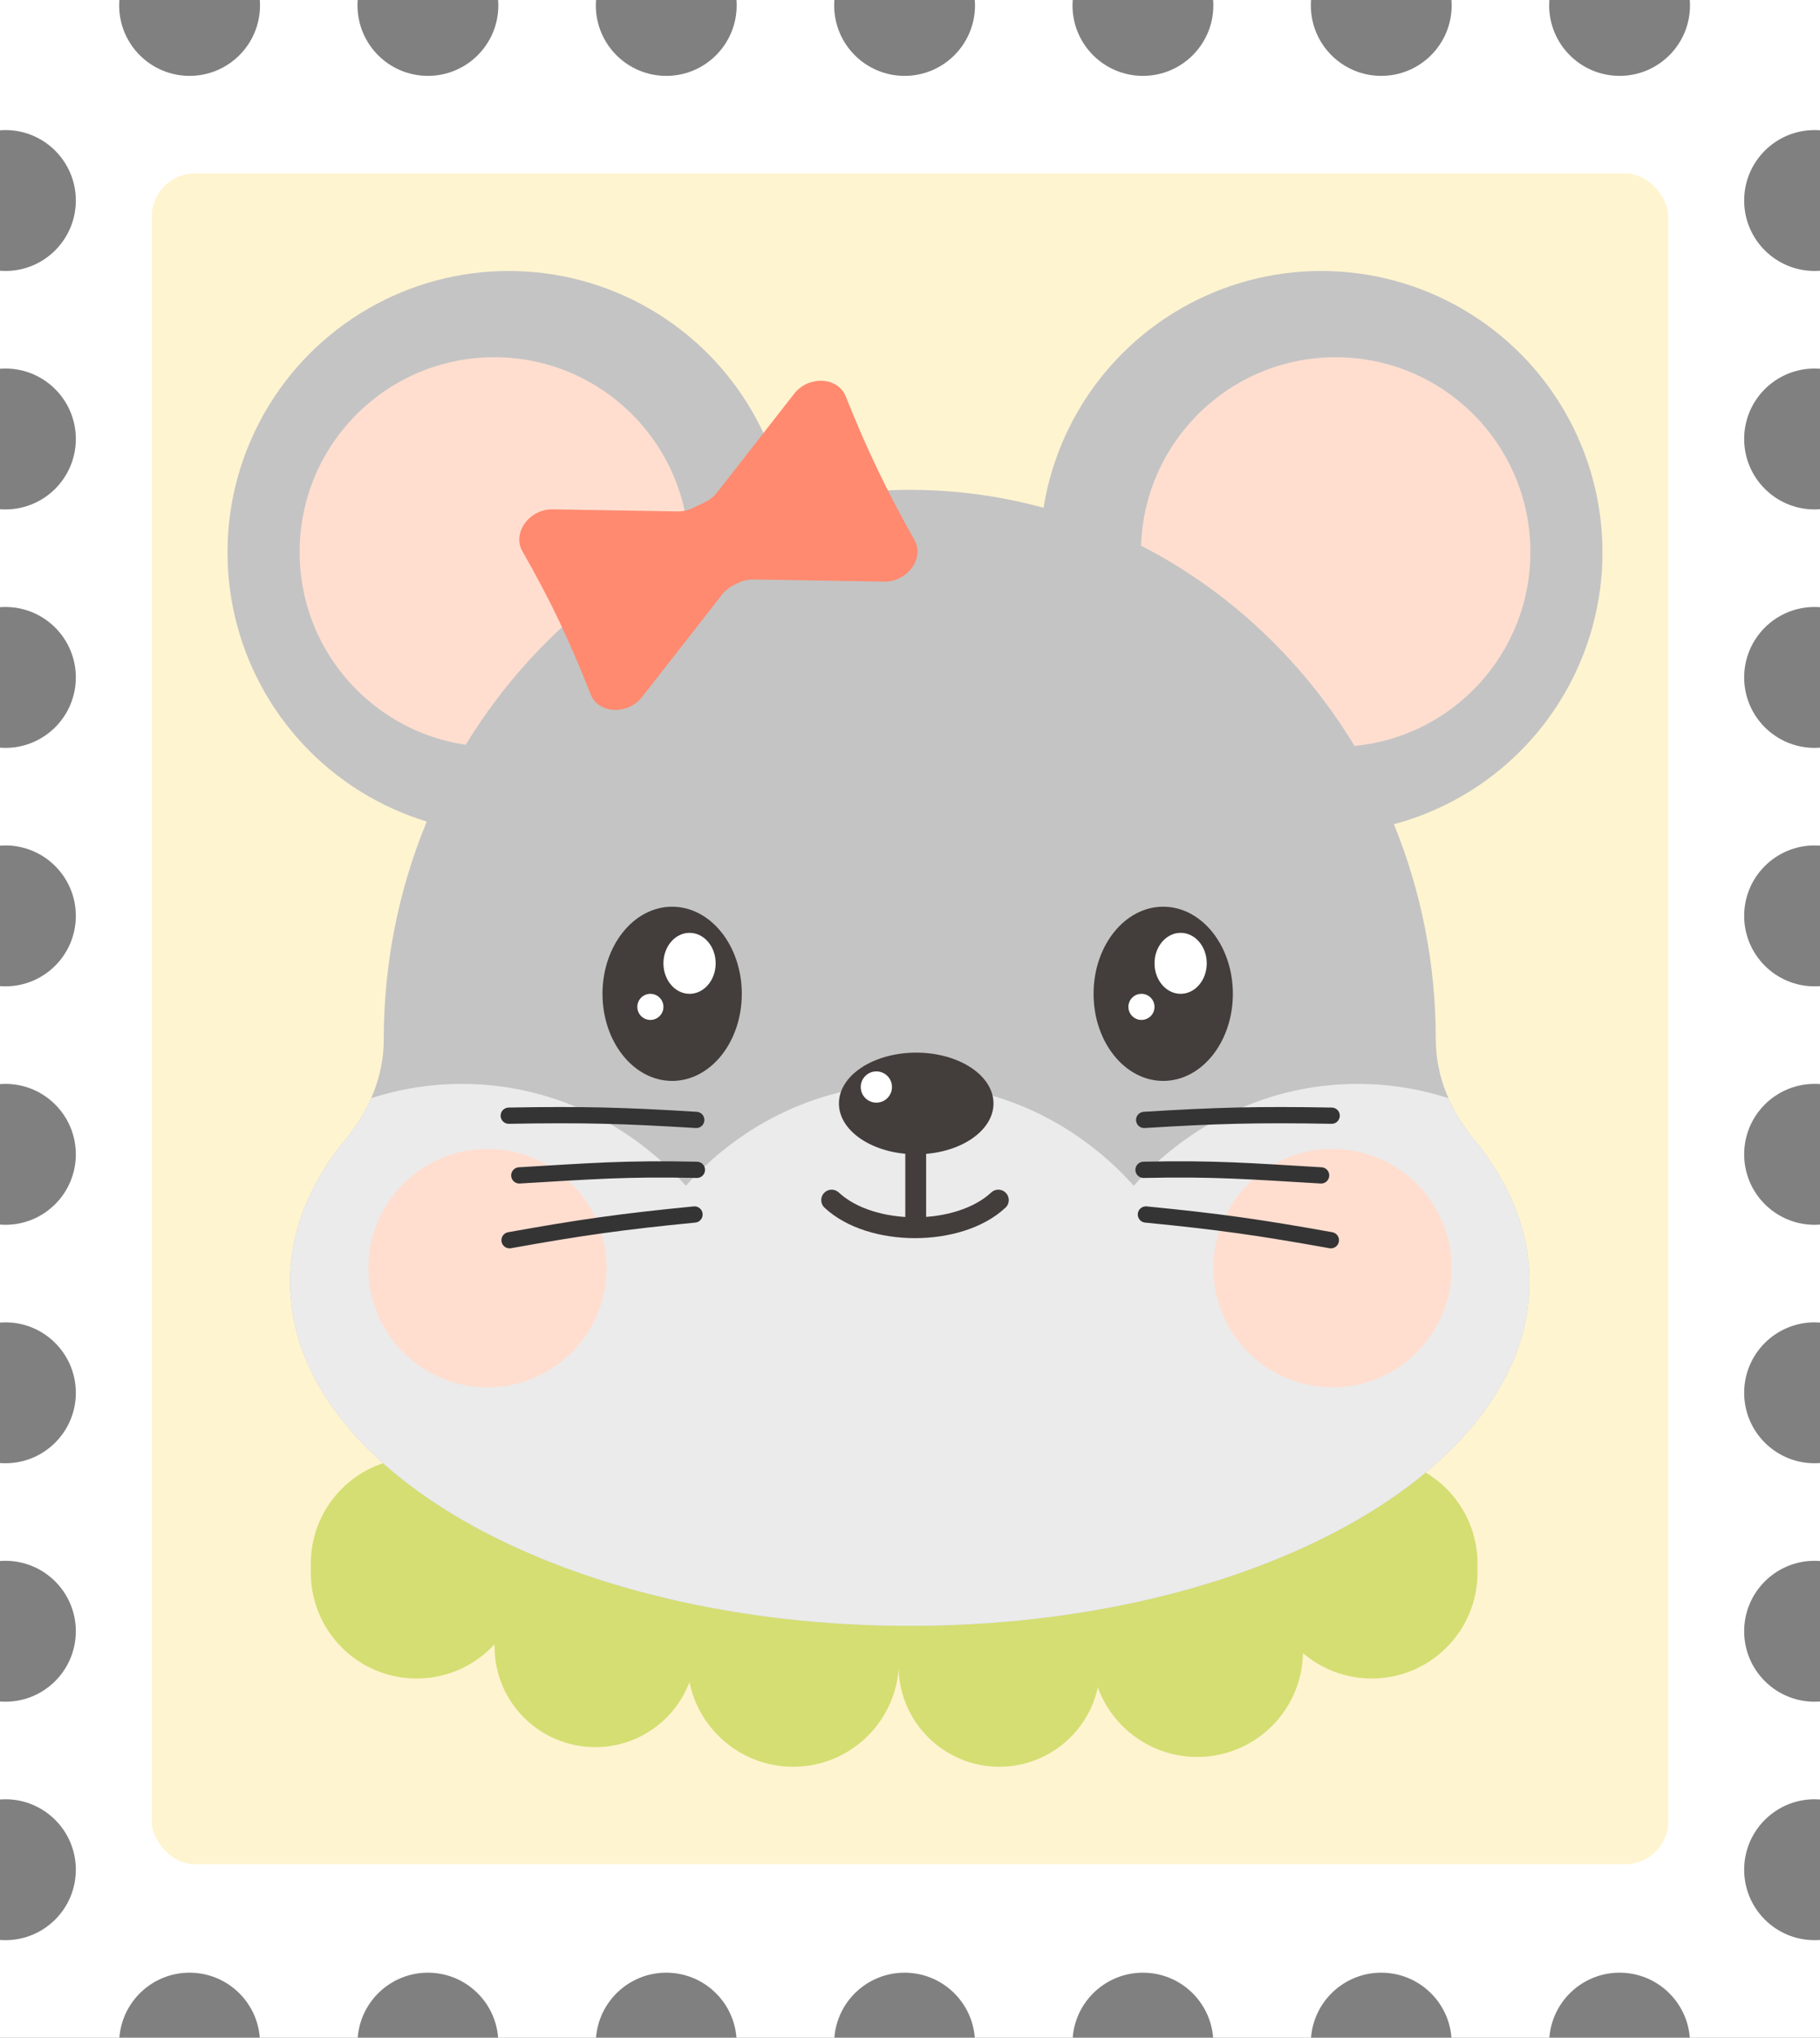 <svg width="168" height="188" viewBox="0 0 168 188" fill="none" xmlns="http://www.w3.org/2000/svg">
<rect x="0" y="0" width="168" height="188" fill="#808080" stroke="none"/>
<path d="M17.5 7C21.09 7 24 4.09 24 0.5C24 0.332 23.994 0.165 23.981 0H33.019C33.006 0.165 33 0.332 33 0.5C33 4.09 35.91 7 39.5 7C43.09 7 46 4.09 46 0.5C46 0.332 45.994 0.165 45.981 0H55.019C55.006 0.165 55 0.332 55 0.5C55 4.09 57.91 7 61.5 7C65.09 7 68 4.09 68 0.5C68 0.332 67.994 0.165 67.981 0H77.019C77.006 0.165 77 0.332 77 0.5C77 4.09 79.91 7 83.5 7C87.09 7 90 4.09 90 0.5C90 0.332 89.994 0.165 89.981 0H99.019C99.006 0.165 99 0.332 99 0.5C99 4.09 101.91 7 105.5 7C109.09 7 112 4.09 112 0.5C112 0.332 111.994 0.165 111.981 0H121.019C121.006 0.165 121 0.332 121 0.5C121 4.09 123.91 7 127.5 7C131.09 7 134 4.09 134 0.5C134 0.332 133.994 0.165 133.981 0H143.019C143.006 0.165 143 0.332 143 0.5C143 4.09 145.91 7 149.5 7C153.09 7 156 4.09 156 0.5C156 0.332 155.994 0.165 155.981 0H168V12.019C167.835 12.006 167.668 12 167.5 12C163.91 12 161 14.91 161 18.5C161 22.09 163.91 25 167.5 25C167.668 25 167.835 24.994 168 24.981V34.019C167.835 34.006 167.668 34 167.5 34C163.91 34 161 36.91 161 40.5C161 44.09 163.91 47 167.5 47C167.668 47 167.835 46.994 168 46.981V56.019C167.835 56.006 167.668 56 167.5 56C163.91 56 161 58.91 161 62.5C161 66.09 163.91 69 167.5 69C167.668 69 167.835 68.994 168 68.981V78.019C167.835 78.006 167.668 78 167.5 78C163.91 78 161 80.91 161 84.5C161 88.09 163.91 91 167.5 91C167.668 91 167.835 90.994 168 90.981V100.019C167.835 100.006 167.668 100 167.5 100C163.91 100 161 102.91 161 106.5C161 110.09 163.91 113 167.5 113C167.668 113 167.835 112.994 168 112.981V122.019C167.835 122.006 167.668 122 167.5 122C163.91 122 161 124.91 161 128.5C161 132.09 163.91 135 167.5 135C167.668 135 167.835 134.994 168 134.981V144.019C167.835 144.006 167.668 144 167.5 144C163.91 144 161 146.91 161 150.5C161 154.09 163.91 157 167.5 157C167.668 157 167.835 156.994 168 156.981V166.019C167.835 166.006 167.668 166 167.5 166C163.91 166 161 168.91 161 172.5C161 176.09 163.91 179 167.5 179C167.668 179 167.835 178.994 168 178.981V188H155.981C155.726 184.644 152.922 182 149.5 182C146.078 182 143.274 184.644 143.019 188H133.981C133.726 184.644 130.922 182 127.5 182C124.078 182 121.274 184.644 121.019 188H111.981C111.726 184.644 108.922 182 105.5 182C102.078 182 99.274 184.644 99.019 188H89.981C89.726 184.644 86.922 182 83.5 182C80.078 182 77.274 184.644 77.019 188H67.981C67.726 184.644 64.922 182 61.5 182C58.078 182 55.274 184.644 55.019 188H45.981C45.726 184.644 42.922 182 39.5 182C36.078 182 33.274 184.644 33.019 188H23.981C23.726 184.644 20.922 182 17.5 182C14.078 182 11.274 184.644 11.019 188H0V178.981C0.165 178.994 0.332 179 0.5 179C4.09 179 7 176.09 7 172.5C7 168.91 4.09 166 0.5 166C0.332 166 0.165 166.006 0 166.019V156.981C0.165 156.994 0.332 157 0.5 157C4.09 157 7 154.09 7 150.5C7 146.91 4.09 144 0.5 144C0.332 144 0.165 144.006 0 144.019V134.981C0.165 134.994 0.332 135 0.5 135C4.09 135 7 132.09 7 128.5C7 124.91 4.09 122 0.5 122C0.332 122 0.165 122.006 0 122.019V112.981C0.165 112.994 0.332 113 0.5 113C4.09 113 7 110.09 7 106.5C7 102.91 4.09 100 0.5 100C0.332 100 0.165 100.006 0 100.019V90.981C0.165 90.994 0.332 91 0.5 91C4.09 91 7 88.09 7 84.5C7 80.91 4.09 78 0.5 78C0.332 78 0.165 78.006 0 78.019V68.981C0.165 68.994 0.332 69 0.5 69C4.09 69 7 66.09 7 62.5C7 58.91 4.09 56 0.5 56C0.332 56 0.165 56.006 0 56.019V46.981C0.165 46.994 0.332 47 0.5 47C4.09 47 7 44.09 7 40.5C7 36.91 4.09 34 0.5 34C0.332 34 0.165 34.006 0 34.019V24.981C0.165 24.994 0.332 25 0.5 25C4.09 25 7 22.09 7 18.5C7 14.91 4.09 12 0.5 12C0.332 12 0.165 12.006 0 12.019V0H11.019C11.006 0.165 11 0.332 11 0.5C11 4.09 13.91 7 17.5 7Z" fill="white"/>
<rect x="14" y="16" width="140" height="156" rx="4" fill="#FFF4D0"/>
<circle cx="46.962" cy="50.962" r="25.962" fill="#C4C4C4"/>
<circle cx="45.63" cy="50.931" r="17.973" fill="#FFDED0"/>
<circle r="25.962" transform="matrix(-1 0 0 1 121.961 50.962)" fill="#C4C4C4"/>
<circle r="17.973" transform="matrix(-1 0 0 1 123.293 50.931)" fill="#FFDED0"/>
<path fill-rule="evenodd" clip-rule="evenodd" d="M82.944 151.572C82.946 151.596 82.948 151.62 82.95 151.644C82.951 151.62 82.952 151.596 82.953 151.572H82.944ZM125.879 134.519C126.124 134.501 126.37 134.492 126.619 134.492C132.012 134.492 136.384 138.864 136.384 144.257V145.095C136.384 150.488 132.012 154.86 126.619 154.86C124.198 154.86 121.983 153.979 120.276 152.52C120.175 157.825 115.843 162.096 110.513 162.096C106.295 162.096 102.701 159.421 101.336 155.676C100.43 159.863 96.704 163 92.246 163C87.206 163 83.102 158.991 82.95 153.987C82.566 159.029 78.353 163 73.213 163C68.49 163 64.55 159.647 63.644 155.191C62.313 158.698 58.921 161.191 54.947 161.191C49.81 161.191 45.647 157.027 45.647 151.891V151.704C43.862 153.644 41.302 154.86 38.457 154.86C33.064 154.86 28.692 150.488 28.692 145.095V144.257C28.692 138.864 33.064 134.492 38.457 134.492C38.696 134.492 38.932 134.5 39.166 134.517C45.079 124.233 56.176 117.307 68.891 117.307H96.153C108.868 117.307 119.966 124.234 125.879 134.519Z" fill="#D5DE72"/>
<path fill-rule="evenodd" clip-rule="evenodd" d="M136.007 105.051C133.874 102.473 132.538 99.269 132.538 95.923V95.923C132.538 67.905 110.798 45.192 83.981 45.192C57.163 45.192 35.423 67.905 35.423 95.923V95.923C35.423 99.269 34.087 102.473 31.954 105.051C28.625 109.075 26.769 113.552 26.769 118.269C26.769 135.793 52.384 150 83.981 150C115.578 150 141.192 135.793 141.192 118.269C141.192 113.552 139.336 109.075 136.007 105.051Z" fill="#C4C4C4"/>
<path fill-rule="evenodd" clip-rule="evenodd" d="M133.698 101.319C134.282 102.657 135.067 103.915 136.007 105.051C139.336 109.075 141.192 113.552 141.192 118.269C141.192 135.793 115.578 150 83.981 150C52.384 150 26.769 135.793 26.769 118.269C26.769 113.552 28.625 109.075 31.954 105.051C32.894 103.915 33.679 102.657 34.264 101.319C36.91 100.462 39.721 100 42.635 100C50.786 100 58.134 103.613 63.308 109.398C68.482 103.613 75.83 100 83.981 100C92.132 100 99.48 103.613 104.654 109.398C109.828 103.613 117.176 100 125.327 100C128.24 100 131.052 100.462 133.698 101.319Z" fill="#EBEBEB"/>
<rect x="83.566" y="102.196" width="1.923" height="11.538" rx="0.962" fill="#433D3C"/>
<ellipse cx="84.573" cy="101.805" rx="7.133" ry="4.689" fill="#433D3C"/>
<circle cx="80.895" cy="100.289" r="1.442" fill="white"/>
<path d="M76.769 110.721C80.413 114.119 88.51 114.119 92.154 110.721" stroke="#433D3C" stroke-width="1.923" stroke-linecap="round"/>
<ellipse rx="6.429" ry="8.036" transform="matrix(-1 0 0 1 62.044 91.689)" fill="#433D3C"/>
<ellipse rx="2.411" ry="2.813" transform="matrix(-1 0 0 1 63.651 88.877)" fill="white"/>
<circle r="1.205" transform="matrix(-1 0 0 1 60.035 92.895)" fill="white"/>
<ellipse rx="6.429" ry="8.036" transform="matrix(-1 0 0 1 107.374 91.689)" fill="#433D3C"/>
<ellipse rx="2.411" ry="2.813" transform="matrix(-1 0 0 1 108.982 88.877)" fill="white"/>
<circle r="1.205" transform="matrix(-1 0 0 1 105.365 92.895)" fill="white"/>
<circle cx="45" cy="117" r="11" fill="#FFDED0"/>
<circle cx="123" cy="117" r="11" fill="#FFDED0"/>
<path d="M105.615 103.324C112.285 102.914 116.068 102.81 122.923 102.933" stroke="#343434" stroke-width="1.5" stroke-linecap="round" stroke-linejoin="round"/>
<path d="M122.849 114.423C116.313 113.251 112.584 112.714 105.775 112.049" stroke="#343434" stroke-width="1.5" stroke-linecap="round" stroke-linejoin="round"/>
<path d="M105.556 107.929C112.141 107.784 115.363 108.058 121.949 108.442" stroke="#343434" stroke-width="1.5" stroke-linecap="round" stroke-linejoin="round"/>
<path d="M64.269 103.324C57.6 102.914 53.816 102.81 46.962 102.933" stroke="#343434" stroke-width="1.5" stroke-linecap="round" stroke-linejoin="round"/>
<path d="M47.036 114.423C53.571 113.251 57.3 112.714 64.109 112.049" stroke="#343434" stroke-width="1.5" stroke-linecap="round" stroke-linejoin="round"/>
<path d="M64.329 107.929C57.743 107.784 54.521 108.058 47.935 108.442" stroke="#343434" stroke-width="1.5" stroke-linecap="round" stroke-linejoin="round"/>
<path d="M66.181 45.45C65.892 45.82 65.509 46.125 65.072 46.334L63.935 46.877C63.497 47.086 63.02 47.192 62.55 47.184L51.016 46.993C48.855 46.957 47.26 49.175 48.217 50.851C50.826 55.42 52.602 59.157 54.517 64.059C55.218 65.853 57.943 66.006 59.272 64.304L66.658 54.849C66.947 54.479 67.329 54.174 67.767 53.965L68.175 53.77C68.613 53.561 69.091 53.455 69.56 53.462L81.615 53.663C83.762 53.699 85.355 51.506 84.417 49.835C81.825 45.215 80.02 41.474 78.061 36.556C77.35 34.771 74.635 34.627 73.31 36.323L66.181 45.45Z" fill="#FF8A70"/>
</svg>
